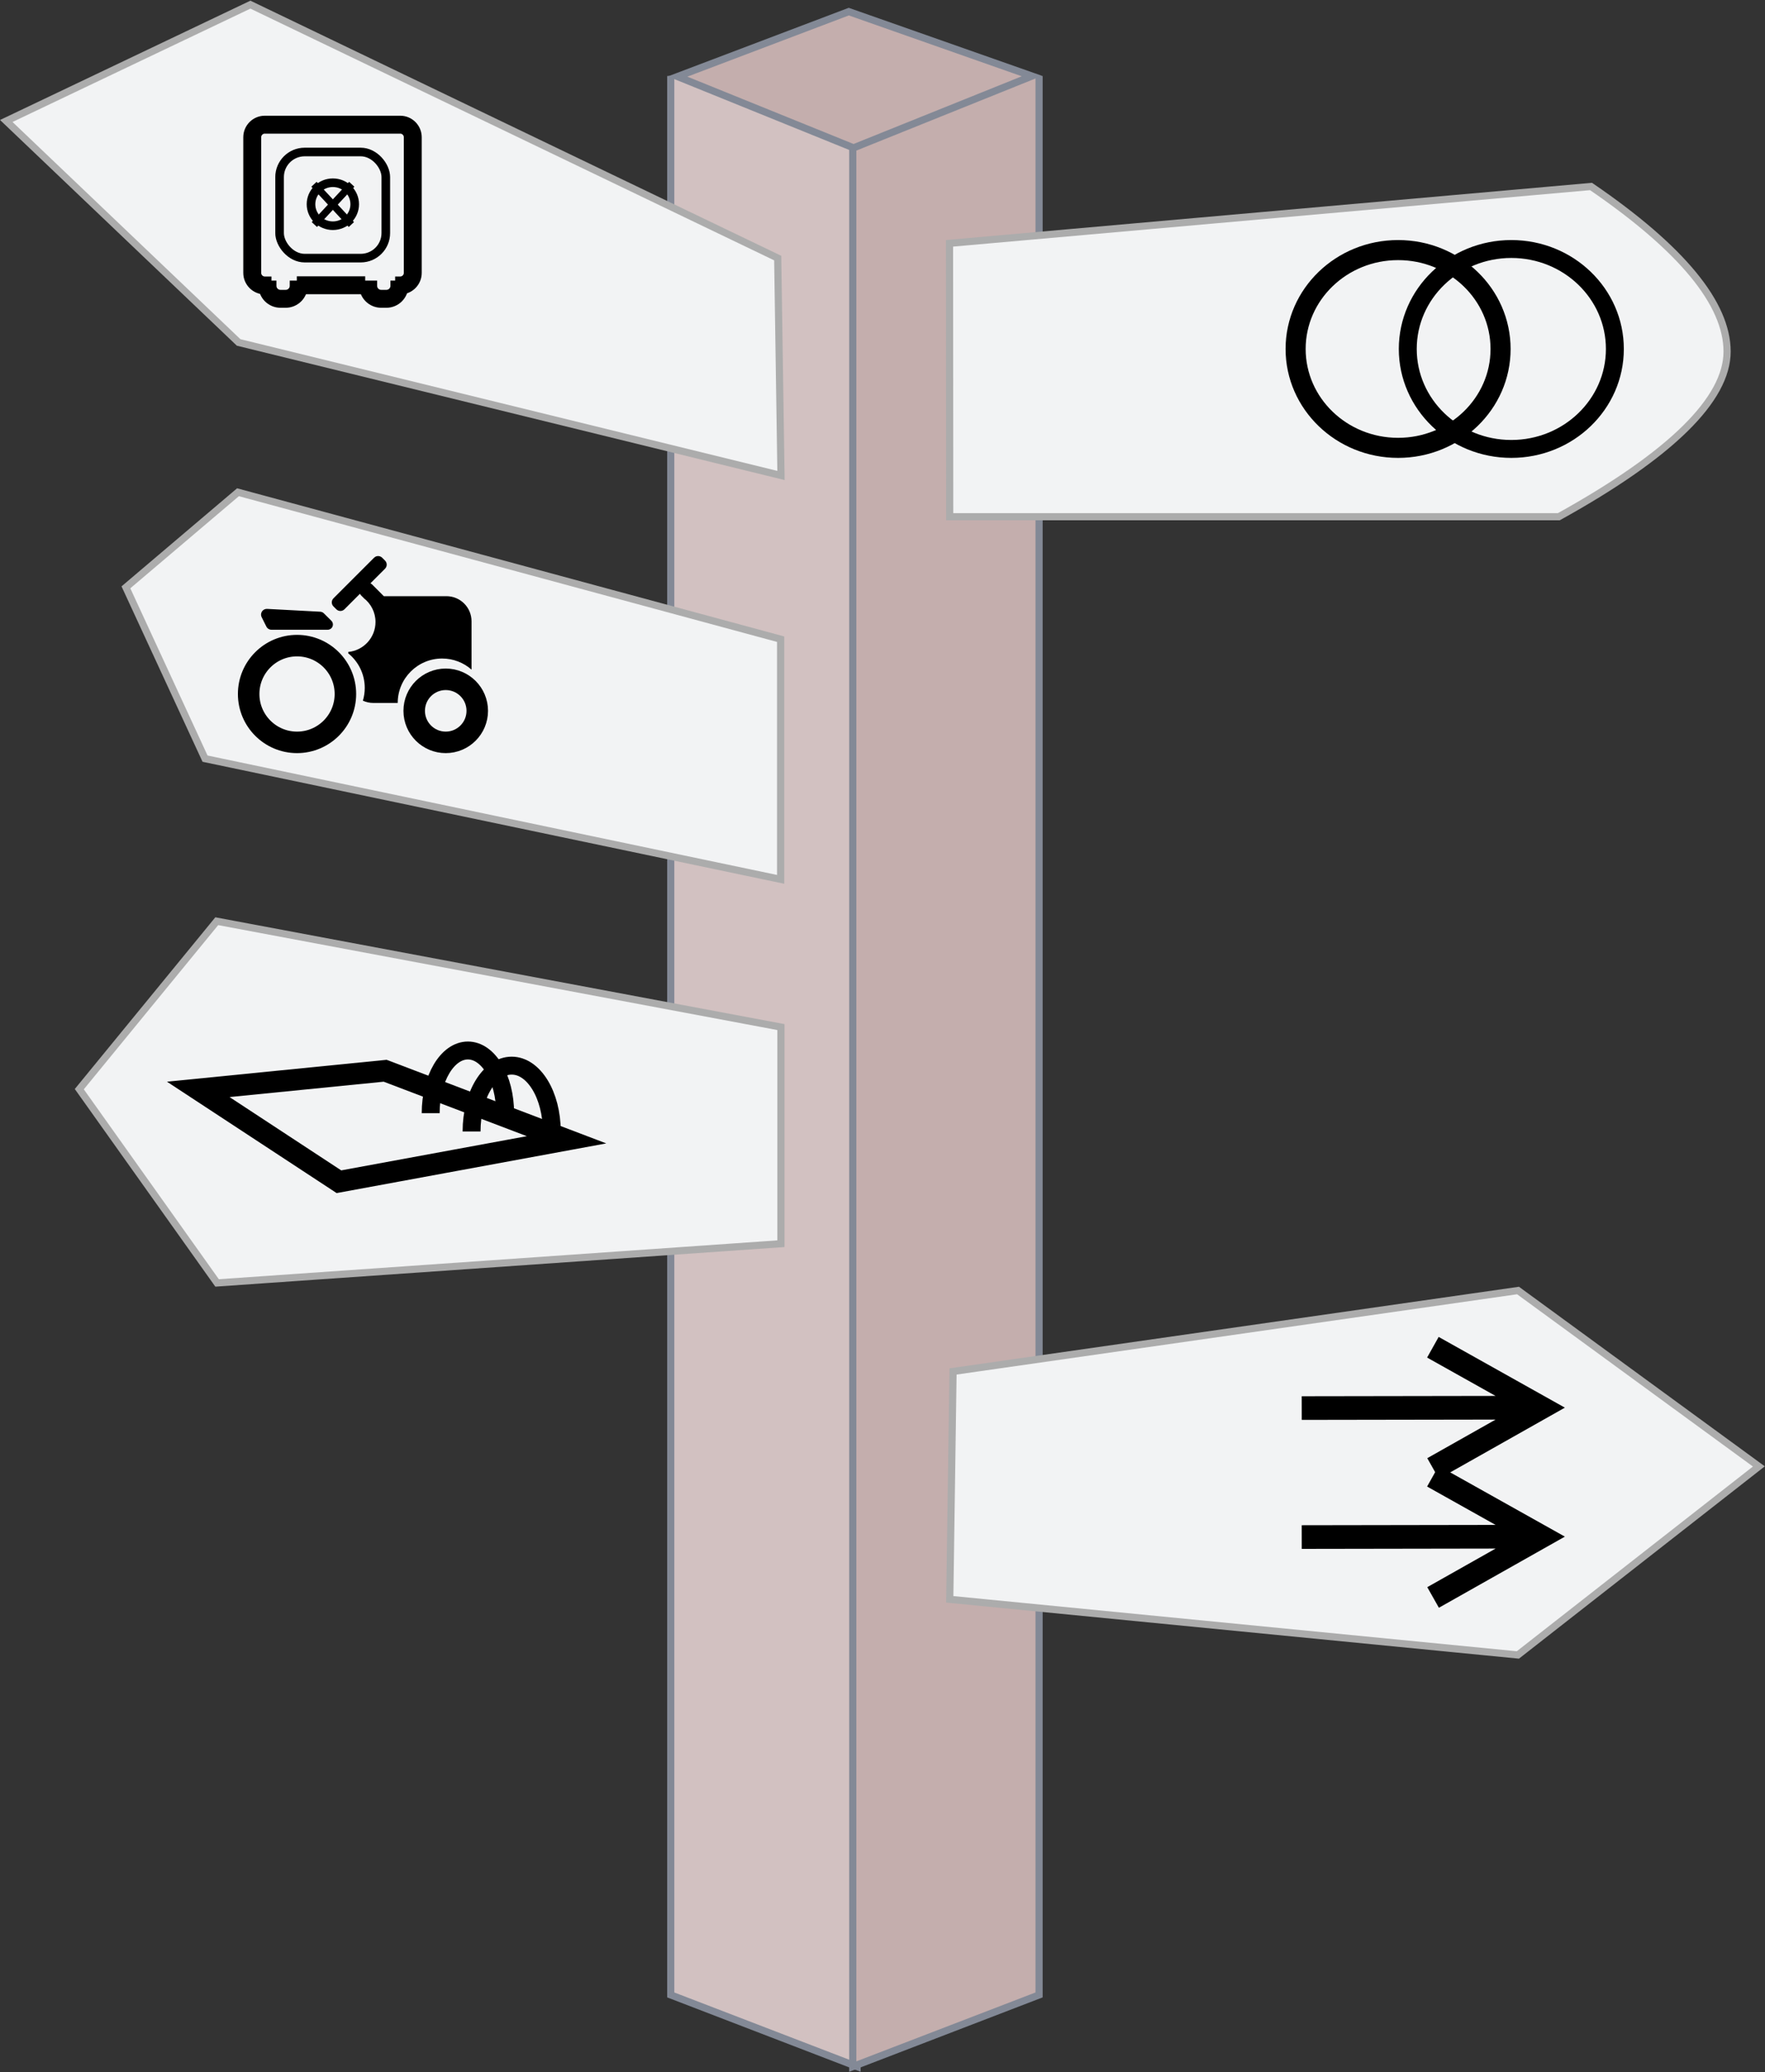 <?xml version="1.0" encoding="UTF-8"?>
<svg width="2463px" height="2892px" viewBox="0 0 2463 2892" version="1.1" xmlns="http://www.w3.org/2000/svg" xmlns:xlink="http://www.w3.org/1999/xlink">
    <rect x="0" y="0" width="2463" height="2892" fill="#333333" stroke="none"/>
    <!-- Generator: Sketch 57.1 (83088) - https://sketch.com -->
    <title>Slice</title>
    <desc>Created with Sketch.</desc>
    <g id="Page-1" stroke="none" stroke-width="1" fill="none" fill-rule="evenodd">
        <polyline id="Path" stroke="#838996" stroke-width="10" fill="#D2C1C1" points="1196 206 1196 2884 936 2784 936 106"></polyline>
        <polyline id="Path" stroke="#838996" stroke-width="10" fill="#C4AEAD" transform="translate(1320, 1495) scale(-1, 1) translate(-1320, -1495) " points="1450 206 1450 2884 1190 2784 1190 106 1190 106"></polyline>
        <path d="M1169.555,18.977 L963.175,194.521 L1231.487,198.848 L1425.102,17.932 L1169.555,18.977 Z" id="signpost-top" stroke="#838996" stroke-width="10" fill="#C4AEAD" transform="translate(1193.832, 108.38) scale(-1, 1) rotate(21) translate(-1193.832, -108.38) "></path>
        <path d="M1750.187,1493.672 L1637.238,2282.083 L1882.733,2618.157 L2145.829,2281.884 L2068.206,1489.066 L1750.187,1493.672 Z" id="signpost-exchange" stroke="#ACACAC" stroke-width="10" fill="#F2F3F4" transform="translate(1891.5, 2055.223) scale(-1, 1) rotate(90) translate(-1891.5, -2055.223) "></path>
        <g id="Exchange-arrows-Copy" transform="translate(1833, 1964)" fill="#000000" fill-rule="nonzero">
            <path id="exchange-arrow-copy" d="M174.613,-98.253 L350.72,0.432 L174.934,99.687 L158.708,70.951 L254.103,17.087 L-16.473,17.527 L-16.527,-15.473 L254.051,-15.911 L158.481,-69.465 L174.613,-98.253 Z"></path>
            <path id="exchange-arrow" d="M174.613,81.747 L350.72,180.432 L174.934,279.687 L158.708,250.951 L254.103,197.087 L-16.473,197.527 L-16.527,164.527 L254.05,164.088 L158.481,110.535 L174.613,81.747 Z"></path>
        </g>
        <path d="M1716.525,-51.945 L1637.19,843.279 C1723.819,970.068 1800.842,1033.154 1867.551,1033.154 C1934.02,1033.154 2011.247,955.092 2098.051,798.325 L2098.051,-51.675 L1716.525,-51.945 Z" id="signpost-liquidity" stroke="#ACACAC" stroke-width="10" fill="#F2F3F4" transform="translate(1867.551, 490.603) scale(-1, 1) rotate(90) translate(-1867.551, -490.603) "></path>
        <g id="liquidity-symbol" transform="translate(1794, 335)" stroke="#000000">
            <ellipse id="Oval" stroke-width="25" cx="315" cy="152" rx="144.5" ry="139.5"></ellipse>
            <ellipse id="Oval-Copy" stroke-width="28" cx="157" cy="152" rx="143" ry="138"></ellipse>
        </g>
        <path d="M495.053,1047.647 L347.29,1834.934 L581.686,2026.762 L852.117,1834.475 L797.363,1047.647 L495.053,1047.647 Z" id="signpost-pool" stroke="#ACACAC" stroke-width="10" fill="#F2F3F4" transform="translate(599.564, 1537.848) rotate(90) translate(-599.564, -1537.848) "></path>
        <path d="M572.207,-202.313 L218.543,533.509 L380.892,874.185 L689.952,549.948 L875.601,-206.903 L572.207,-202.313 Z" id="signpost-vault" stroke="#ACACAC" stroke-width="10" fill="#F2F3F4" transform="translate(547.5, 335.445) rotate(90) translate(-547.5, -335.445) "></path>
        <g id="vault-symbol-copy" transform="translate(352, 174)" stroke="#000000">
            <g id="safe-housing">
                <path d="M157.63,224.088 C125.827,224.088 94.025,224.088 62.222,224.088 M26.826,224.348 C23.717,224.348 20.609,224.348 17.5,224.348 C7.835,224.348 0,216.5 0,206.82 L0,17.527 C0,7.847 7.835,0 17.5,0 L206.5,0 C216.165,0 224,7.847 224,17.527 L224,206.82 C224,216.5 216.165,224.348 206.5,224.348 C204.261,224.348 201.893,224.348 199.396,224.348" id="Shape" stroke-width="25"></path>
                <path d="M64.815,217.612 L64.815,224.866 C64.815,234.881 56.69,243 46.667,243 L39.407,243 C29.384,243 21.259,234.881 21.259,224.866 L21.259,217.612" id="Shape" stroke-width="25"></path>
                <path d="M205.333,217.612 L205.333,224.866 C205.333,234.881 197.208,243 187.185,243 L179.926,243 C169.903,243 161.778,234.881 161.778,224.866 L161.778,217.612" id="Shape" stroke-width="25"></path>
                <rect id="vault-door" stroke-width="12" x="38.148" y="38.124" width="148.222" height="148.1" rx="35"></rect>
            </g>
            <g id="safe-wheel" transform="translate(76, 75)">
                <ellipse id="Oval" stroke-width="12" cx="36.5" cy="36" rx="30.5" ry="30"></ellipse>
                <g id="lock" transform="translate(13.296, 11.571)" stroke-linecap="square" stroke-width="10">
                    <path d="M0.261,0.257 L45.625,49.114" id="wheelcross"></path>
                    <path d="M0.782,0.257 L46.146,49.114" id="wheelcross-copy" transform="translate(23.464, 24.686) scale(-1, 1) translate(-23.464, -24.686) "></path>
                </g>
            </g>
        </g>
        <g id="Pool-symbol-Copy" transform="translate(233, 1466)" stroke="#000000">
            <path d="M43.661,54.279 L239.962,183.158 L557.59,124.63 L304.469,28.277 L43.661,54.279 Z" id="pool-frame" stroke-width="30"></path>
            <g id="ladder" transform="translate(368, 0)" stroke-width="25">
                <path d="M103.887,87.484 C103.887,39.168 80.631,0 51.944,0 C23.256,0 0,39.168 0,87.484" id="Path"></path>
                <path d="M169,113 C169,62.268 143.942,21.142 113.032,21.142 C82.122,21.142 57.065,62.268 57.065,113" id="Path-Copy"></path>
            </g>
        </g>
        <path d="M566.592,500 L361.513,1257.255 L494.231,1413.633 L733.289,1303.227 L901.758,500 L566.592,500 Z" id="signpost-farm" stroke="#ACACAC" stroke-width="10" fill="#F2F3F4" transform="translate(631.958, 957.383) rotate(90) translate(-631.958, -957.383) "></path>
        <g id="Farm-symbol-Copy" transform="translate(332, 776)">
            <circle id="wheel-copy" stroke="#000000" stroke-width="30" cx="290" cy="216" r="44"></circle>
            <circle id="wheel" stroke="#000000" stroke-width="30" cx="82.5" cy="192.5" r="67.5"></circle>
            <path d="M201.303,2.343 L205.296,6.336 C208.42,9.46 208.42,14.525 205.296,17.649 L184.913,38.031 C185.767,38.417 186.567,38.962 187.269,39.664 L203.605,56 L291,56 C310.33,56 326,71.67 326,91 L326.001,158.491 C315.072,148.85 300.719,143 285,143 C250.758,143 223,170.758 223,205 L189,205 C183.789,205 178.844,203.861 174.4,201.819 C176.092,196.175 177,190.194 177,184 C177,164.536 168.031,147.167 154,135.801 L154,133.812 C175.32,131.798 192,113.847 192,92 C192,78.423 185.557,66.35 175.563,58.672 L175.635,58.642 L171.962,54.97 C171.261,54.268 170.716,53.468 170.33,52.615 L148.649,74.296 C145.525,77.42 140.46,77.42 137.336,74.296 L133.343,70.303 C130.219,67.179 130.219,62.114 133.343,58.99 L189.99,2.343 C193.114,-0.781 198.179,-0.781 201.303,2.343 Z" id="tractor-body" fill="#000000"></path>
            <path d="M40.722,73.731 L114.8,77.674 C116.764,77.779 118.62,78.603 120.014,79.989 L130.424,90.336 C133.289,93.184 133.303,97.814 130.456,100.679 C129.083,102.06 127.216,102.836 125.269,102.836 L46.848,102.836 C43.817,102.836 41.046,101.123 39.691,98.411 L33.14,85.294 C31.166,81.341 32.77,76.536 36.723,74.562 C37.961,73.943 39.34,73.657 40.722,73.731 Z" id="seat" fill="#000000"></path>
        </g>
    </g>
</svg>